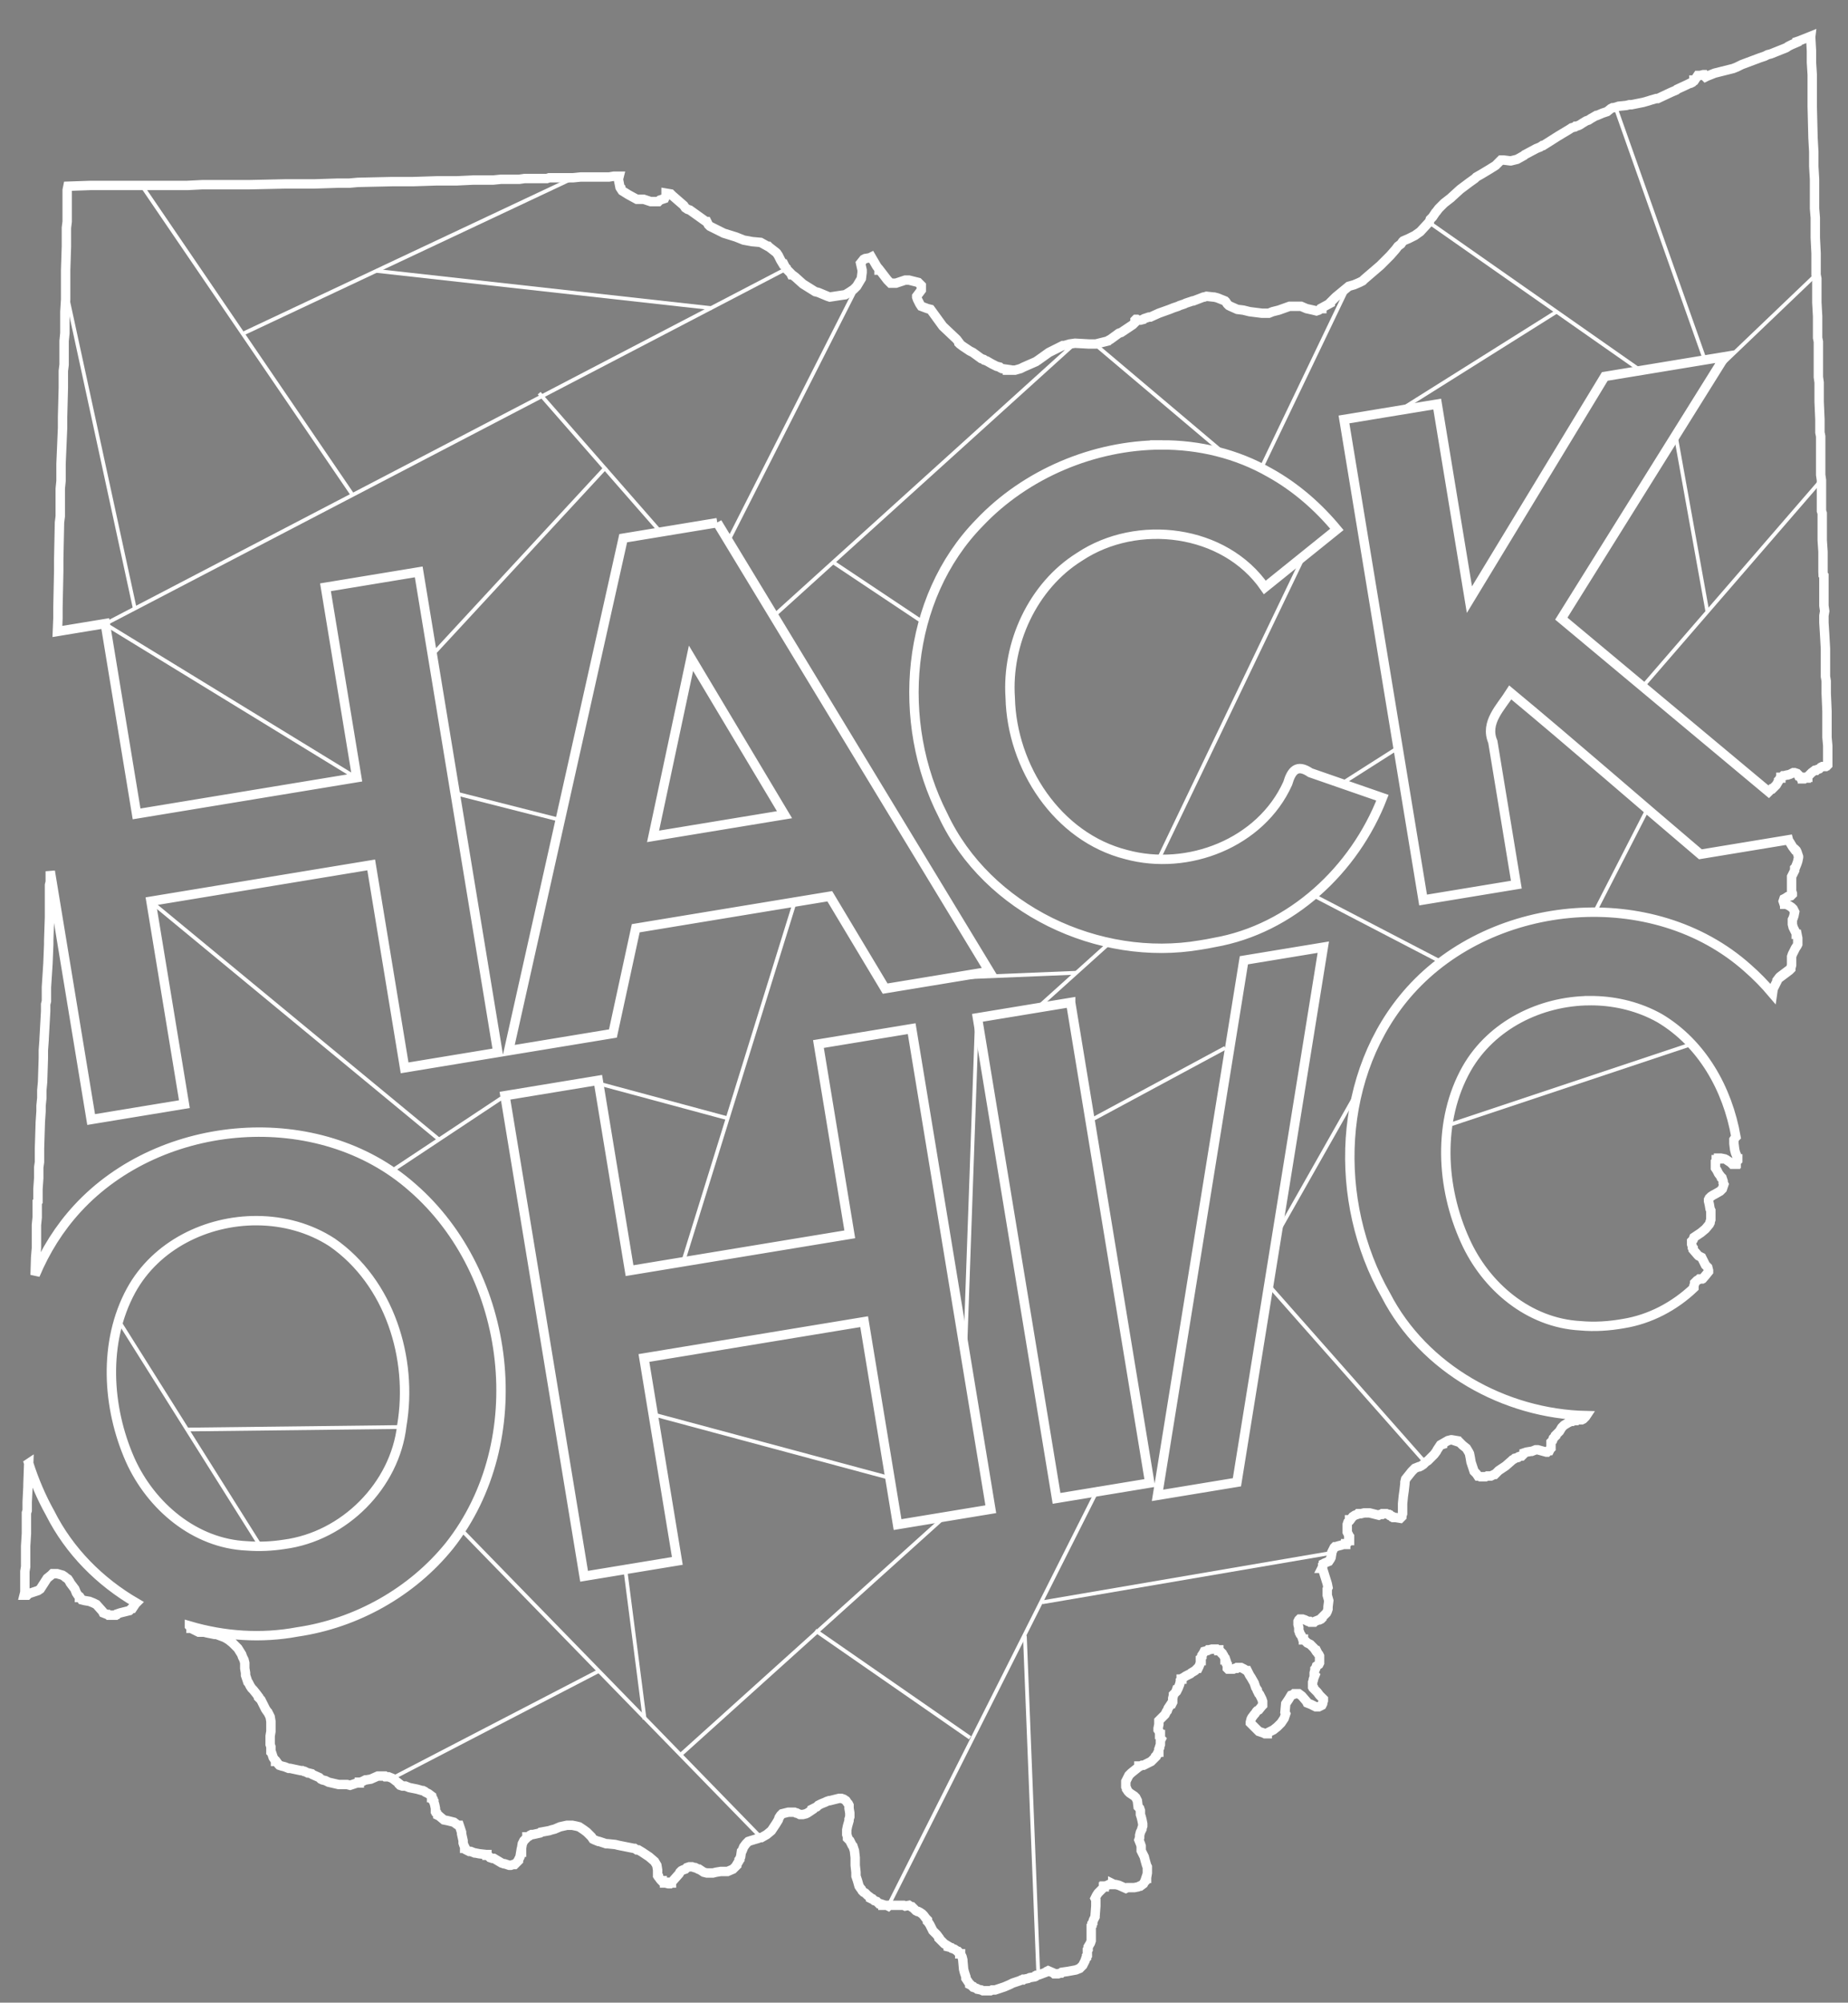 <?xml version="1.0" encoding="UTF-8" standalone="no"?>
<!-- Created with Inkscape (http://www.inkscape.org/) -->

<svg
   xmlns:dc="http://purl.org/dc/elements/1.1/"
   xmlns:cc="http://creativecommons.org/ns#"
   xmlns:rdf="http://www.w3.org/1999/02/22-rdf-syntax-ns#"
   xmlns:svg="http://www.w3.org/2000/svg"
   xmlns="http://www.w3.org/2000/svg"
   xmlns:sodipodi="http://sodipodi.sourceforge.net/DTD/sodipodi-0.dtd"
   xmlns:inkscape="http://www.inkscape.org/namespaces/inkscape"
   id="svg2"
   version="1.1"
   inkscape:version="0.92.2 5c3e80d, 2017-08-06"
   xml:space="preserve"
   width="983.729"
   height="1065.381"
   viewBox="0 0 983.729 1065.381"
   sodipodi:docname="hack2019white.svg"
   inkscape:export-filename="/Users/srutichigurupati/Desktop/hack2019v2.png"
   inkscape:export-xdpi="464.54001"
   inkscape:export-ydpi="464.54001"><rect x="0" y="0" width="983.729" height="1065.381" fill="#808080" stroke="none"/><defs
     id="defs6"><clipPath
       clipPathUnits="userSpaceOnUse"
       id="clipPath28"><path
         d="m 0,1000 1000,0 L 1000,0 0,0 0,1000 Z"
         id="path30"
         inkscape:connector-curvature="0" /></clipPath></defs><sodipodi:namedview
     pagecolor="#ffffff"
     bordercolor="#666666"
     borderopacity="1"
     objecttolerance="10"
     gridtolerance="10"
     guidetolerance="10"
     inkscape:pageopacity="0"
     inkscape:pageshadow="2"
     inkscape:window-width="1440"
     inkscape:window-height="856"
     id="namedview4"
     showgrid="false"
     fit-margin-top="0"
     fit-margin-left="0"
     fit-margin-right="0"
     fit-margin-bottom="0"
     inkscape:zoom="0.5"
     inkscape:cx="548.32933"
     inkscape:cy="454.16293"
     inkscape:window-x="0"
     inkscape:window-y="1"
     inkscape:window-maximized="0"
     inkscape:current-layer="g10" /><g
     id="g10"
     inkscape:groupmode="layer"
     inkscape:label="OhioLogo"
     transform="matrix(1.25,0,0,-1.25,-133.136,1157.691)"><g
       id="g12"
       transform="matrix(0.976,0,0,0.976,118.379,293.396)"
       style="stroke:#ffffff;stroke-opacity:1;fill:#000000"><path
         style="fill:#000000;fill-opacity:0;fill-rule:nonzero;stroke:#ffffff;stroke-width:5;stroke-miterlimit:4;stroke-dasharray:none;stroke-opacity:1"
         d="m -220.506,261.609 -6.135,2.455 -1.227,0.41 v 0.408 l -2.865,1.227 -1.635,0.818 -1.229,0.818 -6.137,2.457 -2.045,0.818 -1.637,0.408 -1.637,0.818 -2.453,0.818 -9.818,3.684 -2.453,1.227 -2.047,0.818 -1.637,0.41 -8.182,2.047 -4.09,1.637 -0.818,0.408 -0.41,-0.408 -0.408,-0.818 h -0.408 l -1.637,0.408 h -0.818 -0.408 l -1.637,2.455 h -0.408 v 0.408 l -0.818,0.82 -0.818,0.408 h -0.41 l -0.818,0.41 -0.818,0.408 -5.316,2.455 -0.41,0.41 -2.863,1.227 -6.955,3.273 h -0.41 -0.408 l -2.861,0.818 -1.23,0.408 -2.863,0.818 -6.135,1.229 h -1.229 l -1.635,0.41 -4.092,0.408 -1.227,0.408 -1.637,0.41 h -0.41 l -0.816,0.41 -2.047,1.637 -2.453,0.818 -2.865,1.227 h -0.408 l -2.861,1.637 -1.23,0.818 -1.227,0.41 -2.043,1.229 -1.23,0.818 -0.816,0.408 -1.227,0.41 h -0.41 l -0.41,0.408 -1.635,0.41 -1.229,0.818 -6.135,3.682 -4.5,2.865 -3.273,2.045 h -0.408 l -1.229,0.818 -2.045,0.818 -6.135,3.273 -0.41,0.408 -3.682,2.049 -3.273,0.816 h -0.408 l -3.271,-0.408 h -1.637 l -0.41,0.408 -0.408,0.41 -0.408,0.41 -1.637,1.635 -3.275,2.047 -4.09,2.455 -2.863,1.639 -0.816,0.816 -2.863,2.047 -4.912,3.682 -4.498,4.092 -0.41,0.41 -3.682,2.863 -1.637,1.637 -1.227,1.229 -1.227,1.637 -0.41,0.41 -1.635,2.455 -0.41,0.408 -0.818,0.818 -0.41,1.227 -4.906,5.32 -2.863,2.047 -1.637,0.816 -1.637,0.818 -2.865,1.229 -0.408,0.41 -0.818,1.227 -1.637,1.229 -1.227,1.637 -2.863,3.273 -0.818,0.818 -2.045,2.045 -2.455,2.457 -2.863,2.455 -5.727,4.91 -0.818,0.818 -0.818,0.408 -0.818,0.41 -2.863,1.227 -2.863,0.818 -6.955,5.73 -2.047,2.045 -0.816,0.818 v 0.41 l -4.5,2.453 v 0.41 h -0.41 l -1.227,0.818 -1.229,0.41 -1.637,-0.41 -3.68,-0.818 -2.863,-1.229 h -2.865 -2.453 -0.816 l -5.73,2.047 -3.271,0.818 -2.045,0.82 h -2.863 -0.818 l -6.545,-0.82 -3.273,-0.818 -3.271,-0.408 -3.684,-1.639 -0.816,-0.408 -0.82,-0.818 -0.816,-1.227 -0.41,-0.41 -4.09,-1.637 -1.637,-0.408 h -0.41 l -3.682,-0.41 -1.227,0.41 h -0.406 l -5.32,2.045 h -0.41 l -3.682,1.229 -0.818,0.408 -1.227,0.408 -1.227,0.41 -0.818,0.408 -2.453,0.818 -2.047,0.82 -5.727,2.047 -4.5,2.045 h -0.818 l -2.455,0.818 -0.408,0.408 -1.637,0.41 h -0.818 -0.816 l -0.41,-0.41 h -0.41 l -0.41,0.41 v 1.227 l -0.406,0.41 -0.41,0.408 -0.41,0.408 -1.225,0.818 -4.91,3.275 -1.229,0.408 -4.498,3.273 -0.818,0.41 -0.408,0.408 -3.275,0.818 -3.273,0.818 h -1.635 -0.41 -1.635 l -7.363,-0.408 -2.863,0.408 -2.863,0.818 h -0.82 l -5.725,2.865 -1.639,0.818 -5.729,4.092 -1.227,0.818 -6.543,2.865 -1.637,0.818 -2.865,0.818 h -4.09 v -0.41 l -2.863,-0.408 -0.818,-0.41 -0.408,-0.408 -1.637,-0.408 -2.455,-1.229 -2.863,-1.637 -1.227,-0.41 -0.41,-0.408 -1.227,-0.41 -4.5,-3.273 -1.637,-0.818 -3.682,-2.455 -1.637,-1.229 -0.408,-0.408 v -0.41 l -1.227,-1.637 -7.363,-6.957 -6.545,-9 -1.639,-0.41 -3.271,-1.229 -0.82,-1.227 -1.225,-2.455 -0.41,-1.227 v -0.41 l 2.455,-3.273 v -2.455 l -1.637,-1.637 -4.91,-1.227 h -0.816 -1.229 l -4.908,1.635 h -2.863 l -1.637,-1.635 -4.09,-5.32 h -0.41 v -0.41 l -1.227,-1.637 -2.863,-4.91 -0.818,0.41 -2.455,0.408 -0.816,0.41 -1.637,2.047 0.818,3.682 v 1.227 l -0.41,3.275 -2.453,4.09 -1.229,1.229 -0.408,0.408 -2.457,1.637 -2.045,1.229 -2.863,0.41 -5.316,0.818 -1.229,-0.41 -4.91,-2.047 -1.635,-0.408 -6.545,-4.092 -4.092,-3.684 -1.635,-1.227 h -0.41 l -0.408,-0.818 -2.455,-2.455 v -0.41 l -0.408,-0.408 -0.818,-1.637 h -0.41 l -1.227,-2.047 -0.818,-1.637 -0.408,-0.818 -0.818,-1.229 -0.41,-0.408 -3.682,-2.865 -0.408,-0.408 h -0.41 l -3.682,-2.047 -4.5,-0.408 -4.5,-0.82 -4.092,-1.637 -6.545,-2.045 -7.363,-3.682 -0.408,-0.41 -0.41,-0.408 -0.816,-1.639 h -0.41 l -8.59,-6.137 -1.227,-0.408 -1.229,-0.82 -0.818,-1.227 -6.137,-5.32 -0.816,-0.818 -2.455,-0.408 v 1.227 l -0.818,1.637 -2.455,0.818 -0.818,0.818 h -2.455 -1.637 l -3.68,-1.227 h -3.682 l -4.502,-2.455 -3.271,-2.047 -0.818,-1.227 v -0.41 l -0.408,-0.41 -0.818,-4.09 0.408,-1.637 h -2.453 -0.41 l -2.453,0.41 h -0.41 -0.408 -1.637 -0.818 -1.227 -0.41 -0.816 -3.684 -1.635 -0.41 -3.682 l -4.09,0.408 h -4.092 -2.045 -2.455 -1.227 -0.818 -2.047 l -1.227,0.408 h -1.227 -0.818 -1.229 -0.818 -3.682 -4.09 l -2.863,0.41 h -2.455 -0.818 -1.635 -0.41 -4.498 l -4.092,0.408 h -4.092 -6.545 l -8.592,0.41 h -1.637 -4.908 -4.09 l -12.682,0.408 h -8.59 -2.455 l -18.408,0.41 -4.5,0.408 h -0.818 -5.318 l -12.682,0.408 h -2.045 -2.045 -2.045 -9.41 l -18.818,0.41 h -7.771 -0.818 -8.182 -4.092 -4.09 l -8.182,0.408 h -3.682 -9.41 -20.861 -4.5 -4.09 -8.184 -0.818 l -11.863,0.41 -0.408,2.045 v 4.094 6.139 6.137 0.408 l -0.41,3.275 v 0.818 1.227 7.775 l -0.408,12.686 v 3.273 4.91 3.682 3.684 l -0.41,6.547 v 6.139 2.455 2.863 l -0.408,4.092 v 0.818 11.869 l -0.408,3.273 v 4.908 4.094 l -0.41,15.549 v 5.729 l -0.818,19.232 v 3.273 0.408 2.457 0.818 2.045 l -0.408,4.092 v 2.865 2.455 7.365 2.045 l -0.41,3.273 -0.408,19.643 V 546 l -0.408,19.232 v 5.729 l -0.299,7.193 c 8.489,-1.399 16.979,-2.797 25.469,-4.195 5.558,33.736 11.116,67.473 16.674,101.209 39.061,-6.435 78.123,-12.869 117.184,-19.305 -5.558,-33.736 -11.116,-67.475 -16.674,-101.211 16.538,-2.725 33.077,-5.449 49.615,-8.174 14.035,85.186 28.069,170.373 42.104,255.559 -16.538,2.725 -33.077,5.449 -49.615,8.174 -5.926,-35.97 -11.853,-71.94 -17.779,-107.91 -39.061,6.435 -78.121,12.871 -117.182,19.307 5.926,35.97 11.851,71.94 17.777,107.91 -16.538,2.725 -33.077,5.449 -49.615,8.174 l -0.209,-1.271 -0.209,-1.271 c -7.111,-43.159 -14.222,-86.318 -21.332,-129.477 v 5.645 l -0.408,1.637 v 0.41 2.045 1.637 4.502 8.592 l -0.41,12.277 v 2.047 l -0.408,10.229 -0.818,12.686 v 3.684 0.408 2.045 0.41 0.818 l -0.408,1.637 v 0.41 3.273 l -0.818,14.73 v 0.41 l -0.41,5.729 v 4.092 l -0.408,12.686 -0.41,4.5 v 4.094 l -0.408,4.09 v 2.865 l -0.41,6.139 v 0.408 l -0.408,13.094 v 1.639 1.635 4.092 l -0.41,2.865 v 0.41 5.318 l -0.408,5.729 v 0.41 0.408 2.047 2.453 1.229 l -0.41,0.41 v 0.408 0.82 2.863 0.818 3.273 l -0.408,4.092 v 0.41 11.865 l -0.41,4.912 -0.283,9.359 c 5.374,-12.849 12.831,-24.833 22.473,-35.316 44.553,-48.43 128.353,-55.345 178.225,-11.291 53.122,46.101 63.798,134.803 19.811,190.512 -19.971,24.746 -49.597,41.332 -81.021,45.91 -19.044,3.562 -38.826,2.237 -57.385,-3.242 v 0.072 l 0.408,0.408 0.408,0.412 v 0.406 h 0.41 l 0.408,0.41 0.818,0.41 2.455,1.227 h 1.227 1.226 0.41 l 1.637,0.41 4.092,0.816 h 1.635 l 0.41,0.412 3.272,1.226 2.045,1.229 2.047,1.635 1.635,1.639 1.228,1.225 2.045,3.275 0.408,1.228 0.818,1.635 0.41,1.639 v 0.408 1.229 0.41 0.406 0.41 l 0.408,2.457 v 0.406 0.82 l 0.41,1.227 0.408,1.228 0.408,1.228 0.41,0.408 0.408,0.818 0.41,0.818 0.818,1.228 0.816,0.818 1.637,2.045 1.226,1.637 v 0.408 l 0.41,0.41 0.818,0.82 1.226,2.453 1.227,2.455 0.82,1.228 0.408,0.408 1.227,2.455 0.41,2.457 v 1.226 1.637 0.41 0.408 0.408 1.228 l -0.41,2.455 v 0.41 0.817 1.228 0.818 1.228 l 0.41,1.227 v 1.637 0.408 0.82 l 0.408,0.41 0.818,2.453 0.818,1.227 0.41,0.412 v 0.408 h 0.408 l 1.227,1.637 0.41,0.408 1.227,0.41 1.637,0.41 2.045,0.816 h 0.818 l 5.729,1.227 h 0.818 l 0.818,0.41 h 0.408 l 1.637,0.82 h 0.408 l 1.637,0.408 0.408,0.41 3.682,1.637 0.818,0.818 0.818,0.408 1.637,0.408 1.637,0.82 5.316,1.227 h 1.637 2.455 0.408 l 1.637,0.408 1.227,-0.408 2.455,-0.818 h 1.227 v -0.408 h 0.41 l 1.227,-0.41 1.637,-0.818 h 0.408 l 2.455,-0.408 3.682,-1.637 h 2.455 1.229 l 0.408,0.408 h 1.637 l 2.045,0.818 3.682,2.863 v 0.41 l 0.408,0.408 1.229,0.41 h 0.818 0.408 0.41 l 2.045,0.818 4.09,0.818 2.865,0.818 h 0.408 l 0.818,0.41 0.408,0.408 1.637,0.818 1.637,1.229 v 0.408 0.41 h 0.408 l 0.41,0.818 v 0.816 l 0.408,0.41 v 0.408 l 0.408,1.229 0.41,2.047 v 0.816 0.41 0.41 l 0.408,0.41 v 0.408 l 0.41,0.408 0.408,0.41 v 0.408 l 0.818,0.41 2.455,2.047 2.045,0.408 1.637,0.408 1.635,0.41 1.637,1.228 0.818,0.41 h 0.408 l 0.41,1.225 0.818,2.457 v 0.818 l 0.818,3.682 v 1.226 l 0.41,1.229 0.408,0.818 v 0.818 h 0.408 l 0.41,0.82 0.818,0.408 0.818,0.408 h 0.818 l 2.045,0.818 h 0.408 l 2.047,0.41 3.682,0.408 h 0.408 v 0.41 h 0.408 l 0.41,0.41 0.818,0.816 1.229,0.41 h 0.408 0.41 l 4.09,2.453 1.227,0.412 h 0.41 l 2.453,0.818 h 0.818 l 1.227,-0.41 h 0.818 l 0.41,-0.408 0.818,-0.818 0.818,-0.818 v -0.408 l 0.816,-1.641 0.41,-2.453 h 0.408 v -2.047 l 0.41,-2.455 0.408,-0.816 0.41,-0.82 1.635,-1.637 v -0.41 h 0.41 l 0.818,-0.408 0.408,-0.41 0.818,-0.408 h 0.408 0.41 l 3.682,-0.818 0.408,-0.408 4.5,-0.818 1.229,-0.41 1.637,-0.408 2.863,-1.227 3.682,-0.818 h 2.863 l 2.047,0.408 1.635,0.41 2.455,1.635 1.637,1.228 2.453,2.453 0.818,1.23 0.818,0.406 2.047,0.82 h 0.408 l 2.455,0.816 1.227,0.41 h 0.818 l 4.09,0.41 1.637,0.408 6.135,1.228 2.047,0.408 h 0.408 l 1.229,0.82 h 0.408 0.41 l 2.045,1.227 3.682,2.453 2.863,2.457 1.229,2.047 0.408,2.455 v 1.635 1.23 l 0.408,0.408 v 0.408 l 1.229,1.637 0.408,0.41 h 0.41 v 0.408 l 0.408,0.41 h 0.41 0.408 v 0.408 h 0.41 l 1.635,0.41 h 0.818 l 0.41,-0.41 h 0.408 v -0.408 l 0.818,-0.818 3.271,-3.684 0.41,-0.818 0.818,-0.818 0.818,-0.408 1.227,-0.41 0.818,-0.818 1.229,-0.41 h 1.635 l 1.229,0.41 h 0.408 l 0.818,0.408 0.818,0.41 h 0.408 l 2.455,1.637 1.637,0.408 h 0.408 0.408 0.41 1.227 0.41 0.408 l 1.637,-0.408 2.455,-0.408 h 1.635 1.637 0.408 l 2.863,-1.228 1.229,-1.228 0.818,-0.816 v -0.41 l 1.227,-2.045 v -0.408 l 0.41,-0.41 v -0.41 l 0.408,-0.82 0.41,-2.863 0.408,-0.408 0.818,-2.047 1.229,-1.637 1.227,-1.227 1.227,-0.41 4.092,-1.227 0.818,-0.41 h 0.816 l 2.863,-1.637 2.457,-2.045 2.453,-3.686 1.229,-2.043 0.408,-1.228 0.818,-1.228 0.408,-0.408 0.41,-0.41 1.637,-0.408 1.635,-0.408 h 0.41 0.408 2.045 0.41 l 0.818,0.408 h 0.408 l 1.637,0.818 h 0.408 0.41 0.818 l 1.635,-0.41 0.818,-0.408 1.229,-0.818 1.227,-0.82 v -0.406 l 2.453,-1.227 0.41,-0.412 0.408,-0.408 0.818,-0.41 0.818,-0.406 2.047,-0.822 0.816,-0.408 1.229,-0.41 h 0.41 l 4.908,-1.227 h 0.408 0.818 l 1.227,0.41 1.229,0.816 0.818,1.23 0.408,0.41 0.408,0.816 v 1.227 0.41 l 0.41,2.455 v 0.408 1.639 l -0.41,1.227 v 0.818 l -0.816,2.865 -0.41,2.045 v 2.455 l 0.41,1.227 v 0.82 l 1.227,1.227 1.229,2.455 0.408,0.41 0.818,2.455 0.41,3.682 v 0.41 0.82 2.863 l 0.408,3.682 v 0.818 0.408 0.82 l 0.818,2.455 0.818,2.863 0.818,1.226 0.408,0.412 0.41,0.816 0.408,0.41 0.41,0.408 0.816,0.412 1.229,1.227 1.635,1.226 v 0.41 l 0.818,0.408 h 0.41 l 0.818,0.818 1.227,0.408 1.227,1.228 h 0.818 l 1.229,0.408 v 0.41 h 0.408 1.637 l 0.818,0.408 0.408,-0.408 h 3.271 2.865 1.227 0.408 l 0.818,0.408 2.045,-0.408 1.229,0.82 h 0.41 l 0.818,0.816 0.816,0.817 0.41,0.412 0.818,0.408 h 0.408 l 0.816,0.41 1.229,0.816 0.818,0.82 1.227,1.637 0.41,0.408 0.408,0.41 v 0.408 0.408 l 0.412,0.41 0.816,1.228 1.227,2.453 0.408,0.82 2.047,2.045 1.227,1.637 v 0.41 l 0.82,0.818 0.408,0.408 0.818,0.82 0.406,0.406 0.41,0.41 2.047,1.23 v 0.406 l 1.637,0.41 0.406,0.41 1.23,0.406 1.227,0.82 0.408,0.41 h 0.41 l 0.408,0.408 0.408,0.408 v 0.41 h 0.41 v 0.408 l 0.408,0.41 0.41,0.818 0.408,1.637 v 0.408 l 0.41,4.502 0.408,1.637 0.818,2.455 v 0.408 0.41 l 0.818,1.228 0.818,1.227 0.408,0.41 v 0.41 l 0.818,0.408 0.818,0.818 h 0.41 l 0.408,0.41 1.227,0.408 0.41,0.41 2.045,0.408 0.818,0.408 h 1.637 2.453 l 0.818,-0.408 h 0.818 0.818 l 4.908,-1.637 2.863,-1.226 1.637,-0.82 3.682,-1.227 0.818,-0.41 h 0.41 0.41 l 0.408,-0.406 h 0.406 l 2.049,-0.412 0.814,-0.41 2.457,-0.408 0.41,-0.41 h 0.406 l 0.41,-0.406 h 0.41 l 1.227,-0.412 3.273,-1.227 0.408,-0.408 0.818,-0.41 2.863,1.228 0.41,0.408 h 0.408 1.637 l 1.227,-0.408 h 0.41 l 0.408,-0.41 2.863,-0.408 4.5,-0.818 2.045,-0.818 1.637,-1.637 1.227,-2.457 0.41,-1.227 0.408,-0.408 v -0.82 l 0.41,-0.408 v -0.41 -0.408 -1.637 -0.408 l 0.408,-0.412 v -1.227 l 1.227,-2.047 0.41,-1.227 v -0.408 -0.41 -2.047 -3.68 -0.82 -0.408 l 0.408,-0.41 v -0.818 l 0.41,-0.41 v -0.408 l 0.408,-1.227 0.82,-1.637 v -0.41 l 0.406,-5.32 v -0.408 -2.865 l -0.406,-0.816 0.406,-0.818 0.41,-0.818 0.818,-1.227 0.408,-0.412 2.455,-2.455 v -0.408 h 0.41 v -0.41 h 0.408 l 1.229,-0.408 0.818,-0.41 h 2.045 v -0.408 l 0.82,0.408 h 0.816 l 1.635,0.41 3.682,1.635 0.818,-0.408 h 2.863 0.41 0.41 l 2.045,-0.408 0.818,-0.41 h 0.408 l 1.637,-1.227 0.408,-0.818 0.41,-0.41 v -0.408 l 0.408,-1.228 h 0.408 v -0.408 l 0.41,-2.457 v -2.045 -0.818 -0.41 l -0.41,-0.816 -0.816,-2.863 -0.41,-1.641 -1.637,-3.272 v -1.637 -0.41 -0.408 l -0.408,-1.228 -0.818,-2.047 0.41,-1.226 v -0.818 -0.41 l 0.408,-1.635 0.408,-0.818 0.41,-0.818 v -0.41 l 0.41,-1.227 v -0.408 -0.41 -0.412 l -0.41,-2.043 -0.41,-1.637 -0.408,-1.228 v -2.047 l -0.408,-1.227 -0.818,-0.816 -0.408,-3.277 -0.82,-1.635 -0.816,-0.818 -1.229,-0.818 -1.229,-0.82 -0.818,-0.816 -0.816,-1.228 v -0.408 l -0.41,-0.82 v -0.408 -0.41 -0.818 -1.226 l 1.227,-2.455 0.41,-0.818 0.408,-0.408 0.412,-0.41 0.408,-0.408 2.043,-1.637 2.047,-1.637 v -0.41 h 0.818 l 0.818,-0.41 h 0.818 l 3.271,-1.637 0.818,-0.408 0.41,-0.408 2.045,-2.049 v -0.406 l 0.408,-0.41 0.41,-0.41 v -0.41 l 0.408,-0.816 h 0.41 v -0.82 -0.408 -0.41 l 0.408,-0.818 v -0.408 l 0.41,-1.227 v -0.41 -0.818 -0.41 -0.408 l 0.408,-0.816 -0.408,-0.412 v -0.408 -0.818 -0.818 h -0.41 v -1.228 l -0.818,-1.226 v -0.41 -0.408 l 0.41,-2.047 v -1.635 -0.412 l 2.045,-2.045 1.227,-1.228 0.818,-1.635 0.408,-0.41 0.41,-1.227 0.818,-1.226 0.818,-1.23 h 0.408 l 0.408,-0.816 v -0.41 -0.41 -1.227 l 0.412,-1.637 v -0.41 l 1.225,-1.226 0.41,-1.227 h 0.408 l 0.41,-0.818 0.818,-2.047 0.408,-1.639 v -0.406 l 0.41,-0.41 v -0.41 h 0.408 v -0.408 l 0.818,-0.41 1.227,-0.818 2.455,-1.228 0.41,-0.406 2.043,-1.229 0.41,-0.41 0.41,-0.408 0.408,-0.41 h 0.412 l 0.406,-0.816 0.82,-2.047 v -1.226 h 0.406 v -1.639 l 0.41,-0.408 v -0.41 -0.408 l 0.82,-1.226 0.406,-0.82 1.637,-0.408 0.408,-0.41 h 0.41 l 1.635,-0.408 h 2.457 l 0.408,0.408 h 0.41 0.406 v 0.41 h 0.41 l 0.41,0.408 0.816,0.82 v 0.406 l 0.82,0.82 0.816,1.637 v 0.408 0.408 h 0.41 l 0.41,1.228 v 0.818 l 0.406,0.408 v 0.41 1.227 0.41 l 0.41,0.41 h 0.41 0.816 1.637 l 0.818,-0.41 h 0.818 l 0.41,-0.41 h 1.635 0.41 l 1.637,0.82 1.227,0.818 h 0.408 l 0.41,0.818 0.818,1.637 0.816,1.227 1.639,2.865 0.816,2.455 0.818,1.228 v 0.408 l 0.41,0.818 0.408,0.818 0.41,0.408 1.227,2.455 0.408,1.228 v 0.818 1.228 l -0.408,0.41 -1.637,2.045 -0.818,0.408 -0.41,0.41 -0.816,1.229 -0.408,0.406 -1.229,1.641 -0.41,0.816 -0.408,1.637 v 0.41 l 0.408,0.408 2.455,2.455 1.229,1.227 0.408,0.41 2.455,0.818 0.816,0.41 h 0.41 0.408 0.41 v -0.41 l 3.271,-1.637 2.047,-1.637 1.227,-1.228 0.818,-0.816 1.639,-2.457 0.816,-2.453 -0.41,-0.82 0.41,-4.502 1.635,-2.455 1.229,-2.045 1.227,-0.41 0.408,-0.408 h 0.818 0.41 1.227 l 1.639,1.228 2.453,2.863 0.41,0.818 2.043,0.818 0.82,0.41 0.818,0.41 0.818,0.406 h 1.227 0.408 l 0.818,-0.406 0.818,-0.41 0.408,-0.82 v -0.408 l 0.41,-1.228 v -0.818 l -1.229,-1.227 -0.816,-0.818 -1.229,-1.637 -0.816,-0.818 -1.23,-1.227 v -0.41 l -0.406,-0.408 v -0.82 -0.408 -0.408 -0.818 l 0.406,-1.228 v -0.41 l 0.82,-2.045 -0.408,-0.408 v -0.818 l 0.408,-1.639 v -0.408 l 0.41,-0.41 0.406,-1.226 1.229,-0.82 0.41,-0.817 v -1.226 -0.412 -1.635 -0.41 l -0.41,-0.818 -0.408,-0.41 -0.82,-1.635 h -0.406 l -0.818,-1.23 -0.412,-0.408 -1.633,-1.637 -1.637,-0.818 -0.82,-0.818 -0.816,-0.816 h -0.41 v -0.41 h -0.408 l -0.408,-1.227 -0.41,-0.818 -0.41,-0.412 -0.41,-0.816 v -0.41 l -0.408,-0.818 v -0.818 -0.816 l -0.408,-1.637 v -1.639 l 0.408,-0.816 0.408,-0.41 h 0.82 0.818 l 1.225,0.41 1.637,0.816 h 0.82 l 0.41,0.41 h 0.816 1.229 l 0.408,-0.41 2.045,-0.816 h 0.41 l 0.816,-0.41 0.41,-0.41 v -0.408 l 1.227,-1.229 1.227,-1.228 0.41,-0.818 0.41,-1.227 v -1.227 l 0.408,-3.273 -0.818,-2.867 v -1.226 -2.045 l 0.41,-0.82 -0.41,-2.043 -2.045,-6.549 -0.41,-1.226 v -0.41 h -0.408 l 0.408,-0.816 v -0.412 -0.408 l 0.41,-0.41 v -0.406 l 0.818,-0.41 2.045,-0.82 0.818,-1.226 0.41,-0.818 0.406,-2.455 v -0.408 l 0.82,-1.639 0.408,-0.816 0.41,-0.41 h 0.408 l 1.227,-0.408 1.639,-0.41 1.225,-0.41 h 0.818 0.41 v -0.408 h 0.41 l 0.816,-0.818 0.41,-0.408 v -0.41 h 0.408 v -0.818 -0.818 -0.41 l -0.408,-0.408 v -0.41 l -0.41,-0.816 -0.408,-0.82 v -0.816 -0.41 -0.41 -1.228 -1.225 l 0.408,-1.23 0.41,-0.408 0.408,-0.408 v -0.41 h 0.408 l 1.229,-1.637 1.227,-0.818 1.229,-0.408 0.408,-0.41 h 1.637 l 1.637,-0.408 h 2.453 0.41 l 4.908,1.226 0.818,-0.408 h 0.818 l 0.408,-0.41 h 0.41 0.41 0.408 0.41 0.406 l 0.82,0.41 h 0.408 l 0.41,0.408 h 0.408 l 0.816,0.818 h 0.41 l 0.41,0.408 h 0.406 0.82 l 2.455,0.41 0.818,-0.818 v -0.408 l 0.408,-1.228 v -2.047 -1.635 -0.41 -1.228 l 0.408,-4.092 0.41,-2.863 0.408,-3.684 v -0.818 l 0.41,-1.637 3.273,-4.092 0.818,-0.818 0.818,-0.818 2.045,-0.818 h 0.408 l 0.818,-0.408 1.227,-0.818 0.408,-0.41 0.82,-0.818 1.227,-0.818 0.41,-0.408 2.863,-2.865 1.227,-1.637 0.408,-0.818 1.637,-2.457 1.227,-0.406 v -0.41 l 2.863,-1.637 1.637,-0.41 h 0.41 l 2.455,0.41 v 0.406 l 1.227,0.412 h 0.41 l 0.406,0.408 1.23,1.227 2.043,1.637 1.229,2.049 0.41,0.816 0.408,2.047 0.408,2.455 1.229,3.682 0.408,1.228 0.82,0.818 0.406,0.41 0.816,1.227 h 0.412 l 0.816,0.408 h 0.818 1.227 0.818 l 0.818,-0.408 h 0.41 1.227 0.408 l 0.82,-0.41 0.816,-0.406 h 0.41 l 0.41,-0.41 0.406,-0.41 1.23,-1.228 2.453,-1.637 1.227,-0.816 3.273,-2.865 0.41,-0.408 0.816,-0.412 0.41,-0.406 1.637,-0.41 0.408,-0.41 1.227,-0.408 h 0.41 l 1.227,-1.228 v -0.408 l 1.227,-0.408 2.455,-0.41 h 0.408 l 2.047,-0.818 h 1.227 l 4.5,1.228 h 0.408 l 0.82,-0.82 h 0.408 l 0.408,-0.818 0.408,-0.41 v -1.227 -1.637 -0.408 l 0.82,-0.818 0.408,-1.226 1.229,-1.23 v -0.408 l 0.816,-0.818 1.23,-1.226 1.227,-2.047 0.816,-0.818 0.408,-0.41 2.045,-1.227 0.818,-0.41 0.818,-0.408 h 0.82 l 0.816,-0.408 h 0.818 0.41 l 0.408,-0.412 h 0.41 2.045 l 0.816,-0.408 0.41,-0.408 0.816,-0.818 0.383,-0.574 c -43.416,-0.916 -86.44,-24.883 -106.611,-63.977 -28.473,-49.867 -26.276,-118.492 12.943,-162.152 44.44,-49.394 129.34,-56.62 179.484,-11.91 4.776,4.175 9.199,8.702 13.273,13.516 l 0.346,-2.416 0.408,-0.818 1.637,-3.273 v -0.41 l 1.229,-1.637 0.408,-0.408 1.637,-1.229 v 0.41 l 3.271,-2.457 0.816,-0.818 v -0.408 l 0.41,-1.637 v -2.045 -1.637 -0.818 l 0.41,-1.229 0.818,-1.637 0.818,-1.637 0.818,-1.229 0.408,-0.816 v -0.41 -1.227 -0.41 -1.229 l -0.408,-2.047 h -0.41 v -0.818 l -0.408,-0.408 -0.41,-0.818 -0.818,-1.637 -0.408,-1.637 v -2.455 l 0.408,-0.818 0.41,-1.229 0.408,-2.045 -0.818,-1.637 -0.818,-0.818 -1.227,-0.818 -1.637,-0.818 h -0.816 v -0.408 h -0.41 l -0.408,-1.229 0.408,-1.229 0.816,-0.408 1.229,-0.818 1.635,-0.41 0.82,-0.818 v -0.408 l -0.41,-1.227 v -3.275 -0.818 -1.229 -0.408 -0.41 -1.635 l 0.41,-0.818 1.227,-2.455 v -0.41 -0.818 l 0.41,-0.41 0.818,-2.045 0.408,-1.229 0.41,-2.045 v -0.408 l -0.41,-1.229 -0.408,-1.229 -0.41,-0.818 -0.408,-0.408 h -0.41 l -1.227,-1.637 -1.227,-2.047 -0.818,-1.227 -0.08,-0.318 c -15.606,2.571 -31.211,5.142 -46.816,7.713 -33.702,-28.548 -67.581,-58.202 -101.172,-86.061 -4.953,7.875 -13.695,15.986 -9.287,26.232 l 12.516,75.965 c -16.538,2.725 -33.077,5.449 -49.615,8.174 l -0.209,-1.271 -0.211,-1.271 c -13.895,-84.338 -27.789,-168.676 -41.684,-253.014 16.538,-2.725 33.075,-5.449 49.613,-8.174 5.711,34.664 11.424,69.328 17.135,103.992 24.014,-39.562 48.029,-79.123 72.043,-118.686 21.284,-3.507 42.567,-7.013 63.852,-10.52 -29,46.434 -57.997,92.87 -86.996,139.305 36.784,30.692 73.567,61.384 110.352,92.076 l 1.15,-1.15 0.41,-0.408 h 0.408 l 0.41,-0.41 1.637,-1.637 1.227,-2.047 v -0.408 l 0.41,-0.41 0.408,-0.816 h 0.408 v -0.41 h 0.41 l 0.818,-0.818 h 0.408 l 1.637,-0.41 h 0.408 l 1.229,-0.408 1.635,-0.818 h 0.818 l 1.229,0.408 0.408,0.41 0.41,0.818 h 0.408 l 0.408,0.408 0.41,0.82 h 0.408 0.41 v 0.408 h 0.408 0.41 l 0.408,-0.408 h 0.818 v -0.41 h 0.41 0.408 v -0.41 l 0.818,-0.818 0.816,-0.818 0.41,-0.408 1.637,-1.227 h 0.818 l 0.408,-0.41 1.227,-0.408 0.41,-0.41 0.408,-0.408 0.818,-0.41 h 0.41 0.816 0.41 l 0.41,-0.408 h 0.408 l 0.408,-0.41 v -1.229 -2.047 -1.227 -4.502 -1.227 l -0.408,-4.5 v -8.186 -2.453 -3.275 l -0.408,-9.412 v -1.227 -2.047 -2.453 -0.818 l -0.41,-2.457 v -3.273 -6.547 -4.092 -0.408 -0.41 l -0.41,-7.365 -0.408,-6.547 v -0.41 -1.637 -1.637 l 0.408,-2.455 -0.408,-2.865 v -3.273 -0.408 -2.045 -0.41 -0.408 -1.229 -2.455 -5.729 l -0.408,-0.41 V 546.41 546 v -6.137 -2.455 -1.637 l -0.41,-6.137 v -2.865 -0.41 -2.455 -0.408 -0.818 -2.047 -2.455 -2.865 l -0.408,-1.227 v -3.273 -2.455 -2.455 -3.684 -4.502 l -0.41,-2.863 v -4.502 -1.637 -2.455 -0.408 -2.045 -2.457 -0.408 -0.41 -2.045 -1.229 -2.863 l -0.408,-2.047 v -4.5 -0.818 -1.639 l -0.41,-9.41 v -2.047 -6.137 -0.41 -0.408 -0.41 -0.41 -0.408 l -0.408,-2.865 v -2.455 -0.408 -3.273 -2.047 -2.047 -8.592 l -0.41,-2.047 v -1.637 -2.045 -1.229 -6.545 l -0.408,-7.367 v -0.408 -2.865 -8.592 -0.818 l -0.408,-2.047 v -3.684 -5.318 -2.457 l -0.41,-8.184 v -10.639 l -0.408,-4.91 v -2.457 -0.408 -9.002 -3.682 l -0.41,-6.957 v -4.092 -1.229 -2.455 l -0.408,-7.363 -0.41,-16.779 v -3.684 -0.408 -0.818 -4.91 -2.455 -4.5 l -0.408,-6.549 v -2.045 -2.047 -2.045 l -0.41,-7.365 z m -345.672,217.334 c 20.103,-0.069 40.099,4.62 57.895,14.836 13.68,7.608 25.653,18.064 35.621,30.092 -12.785,10.286 -25.569,20.577 -38.352,30.867 -21.429,-31 -67.894,-36.697 -98.578,-16.305 -24.862,15.492 -38.877,45.976 -36.898,74.994 0.896,36.865 25.068,74.143 61.75,83.365 32.761,8.935 71.559,-6.09 85.889,-37.814 1.996,-6.811 4.936,-10.564 12.051,-5.713 12.79,4.436 25.578,8.877 38.369,13.311 -14.81,38.184 -48.51,69.83 -89.518,76.969 -2.462,0.518 -4.94,0.964 -7.428,1.344 -53.983,9.248 -113.37,-18.796 -136.889,-69.037 -25.228,-49.263 -20.129,-115.146 19.451,-155.545 24.629,-26 60.801,-41.241 96.637,-41.363 z m -236.184,41.359 c 48.263,79.546 96.526,159.094 144.789,238.641 -18.489,3.046 -36.978,6.093 -55.467,9.139 -9.82,-16.373 -19.642,-32.747 -29.463,-49.119 -34.416,5.67 -68.832,11.342 -103.248,17.012 -4.049,18.658 -8.098,37.315 -12.146,55.973 -18.495,3.047 -36.991,6.093 -55.486,9.141 0.277,-1.242 0.555,-2.483 0.832,-3.725 20.042,-89.604 40.086,-179.209 60.131,-268.812 16.686,-2.749 33.372,-5.499 50.059,-8.248 z m -13.986,72.102 c -6.731,31.572 -13.461,63.143 -20.191,94.715 23.316,-3.841 46.63,-7.682 69.945,-11.523 -16.585,-27.73 -33.169,-55.461 -49.754,-83.191 z m 336.453,153.635 c -15.32,94.851 -30.643,189.701 -45.963,284.553 -14.087,2.321 -28.175,4.642 -42.262,6.963 0.19,-1.178 0.38,-2.357 0.57,-3.535 15.129,-93.673 30.262,-187.345 45.391,-281.018 14.088,-2.321 28.176,-4.642 42.264,-6.963 z m 141.512,28.443 c -25.977,0.23 -51.938,12.937 -65.174,36.025 -15.734,27.766 -13.727,63.278 -0.865,91.562 10.961,24.424 33.815,43.792 61.244,45.285 7.676,0.708 15.418,0.191 22.996,-1.158 14.16,-2.282 27.174,-9.197 37.498,-19.008 v -0.227 -0.818 l 0.408,-1.227 v -0.41 l 0.41,-0.408 0.408,-0.41 0.408,-0.408 0.818,-0.41 0.408,-0.408 h 1.639 l 0.115,-0.059 c 1.091,-1.232 2.147,-2.495 3.156,-3.795 v -0.646 l -0.408,-1.639 -0.41,-0.408 -0.818,-0.818 -2.045,-4.092 -0.818,-0.41 -0.818,-0.41 -0.408,-0.41 -2.455,-2.863 v -0.818 l -0.408,-0.41 v -0.408 l -0.41,-1.227 v -0.41 -0.408 -0.41 -0.408 l 0.818,-0.818 0.41,-1.227 3.682,-2.457 2.453,-2.045 2.045,-2.455 0.41,-0.82 v -0.408 l 0.408,-1.227 v -1.229 -3.684 l -0.408,-0.818 -0.41,-2.453 -0.408,-1.639 v -0.818 l 0.408,-0.816 0.818,-0.82 1.229,-0.816 0.816,-0.41 2.863,-1.637 1.229,-1.229 0.41,-1.227 0.408,-1.227 -0.408,-0.818 v -0.41 -0.41 l -0.41,-1.227 -0.41,-0.41 v -0.41 l -0.408,-0.406 -1.227,-1.639 -0.818,-1.637 -0.818,-1.227 v -0.41 -0.816 -1.23 -0.818 l 0.408,-0.408 v -0.41 -0.41 h 0.41 l 0.408,-0.406 h 0.41 v -0.41 h 1.227 l 2.045,0.41 0.818,0.406 2.455,1.641 0.408,0.406 h 0.408 0.41 0.818 v 0.41 h 0.408 v -0.41 h 0.41 v -0.406 l 0.41,-0.82 0.406,-0.41 v -0.41 -0.406 h -0.406 v -0.41 -0.41 -0.408 l -0.82,-2.045 -0.408,-1.639 -0.408,-3.273 v -0.41 -0.816 -0.818 l 0.816,-1.229 0.277,-0.277 c -4.479,-25.515 -18.035,-49.645 -40.572,-63.078 -10.698,-6.011 -22.795,-9.043 -34.979,-9.314 -0.838,-0.019 -1.676,-0.025 -2.514,-0.018 z m -275.947,0.949 42.104,255.555 c -16.537,2.725 -33.074,5.449 -49.611,8.174 l -0.211,-1.272 -0.209,-1.272 c -13.895,-84.337 -27.789,-168.674 -41.684,-253.012 16.538,-2.725 33.074,-5.449 49.611,-8.174 z m -84.594,13.938 c 14.035,85.185 28.069,170.37 42.104,255.555 -16.538,2.725 -33.077,5.449 -49.615,8.174 -5.926,-35.969 -11.853,-71.937 -17.779,-107.906 -39.062,6.436 -78.124,12.871 -117.186,19.307 5.926,35.969 11.853,71.937 17.779,107.906 -16.537,2.725 -33.076,5.449 -49.613,8.174 l -0.209,-1.272 -0.209,-1.271 c -13.895,-84.337 -27.791,-168.674 -41.686,-253.012 16.538,-2.725 33.076,-5.449 49.613,-8.174 5.558,33.736 11.116,67.471 16.674,101.207 39.062,-6.436 78.124,-12.871 117.186,-19.307 -5.558,-33.736 -11.116,-67.471 -16.674,-101.207 16.538,-2.725 33.077,-5.449 49.615,-8.174 z m -348.344,102.1 c -26.798,-0.155 -53.803,13.016 -67.022,37.131 -14.94,27.382 -12.799,62.215 -0.516,90.033 11.01,24.574 34.385,44.569 62.143,45.779 6.603,0.519 13.264,0.207 19.807,-0.803 32.009,-4.21 59.014,-31.331 62.627,-63.182 6.072,-35.646 -6.554,-76.203 -37.109,-97.406 -11.912,-7.735 -25.893,-11.472 -39.93,-11.553 z m -121.494,129.061 -0.4,11.188 v 1.228 l -0.408,8.184 v 1.637 0.41 0.41 0.408 1.227 0.41 l -0.408,1.228 v 0.408 1.228 0.816 0.41 0.818 4.092 0.408 0.41 0.82 1.226 0.41 l -0.41,6.547 v 10.229 0.82 l -0.408,2.453 v 1.227 3.686 1.227 2.453 2.457 l -0.41,1.635 h 1.637 l 0.408,-0.406 0.41,-0.41 3.68,-1.228 1.228,-0.408 1.227,-0.818 3.682,-5.73 2.047,-1.637 0.818,-0.818 h 0.816 1.637 l 2.863,0.818 1.227,0.82 0.41,0.408 1.227,0.818 0.818,1.228 0.41,0.818 2.453,3.273 0.818,2.045 0.818,1.226 0.818,0.82 v 0.41 h 0.408 l 0.818,1.227 1.637,0.41 2.453,0.408 2.047,0.818 1.637,0.818 3.273,3.682 0.408,0.818 2.047,0.818 h 0.408 l 0.408,0.41 h 0.41 1.637 0.816 0.41 0.408 l 0.41,-0.41 h 0.408 l 0.408,-0.406 1.228,-0.412 4.91,-1.225 0.408,-0.41 0.818,-0.82 h 0.408 l 1.637,-2.453 0.373,-0.373 c -19.352,-11.242 -35.662,-27.546 -45.853,-47.816 -4.669,-8.359 -8.462,-17.24 -11.391,-26.426 z"
         transform="matrix(0.82,0,0,-0.82,958.746,847.045)"
         id="path14"
         inkscape:connector-curvature="0" /></g><path
       style="fill:#000000;stroke:#ffffff;stroke-width:1.6;stroke-linecap:butt;stroke-linejoin:miter;stroke-miterlimit:4;stroke-dasharray:none;stroke-opacity:1"
       d="M 151.279,660.585 441.062,811.602"
       id="path1675"
       inkscape:connector-curvature="0" /><path
       style="fill:#000000;stroke:#ffffff;stroke-width:1.6;stroke-linecap:butt;stroke-linejoin:miter;stroke-miterlimit:4;stroke-dasharray:none;stroke-opacity:1"
       d="m 484.915,115.313 89.399,177.602"
       id="path1677"
       inkscape:connector-curvature="0" /><path
       style="fill:#000000;stroke:#ffffff;stroke-width:1.6;stroke-linecap:butt;stroke-linejoin:miter;stroke-miterlimit:4;stroke-dasharray:none;stroke-opacity:1"
       d="m 646.223,379.806 67.122,-75.934"
       id="path1679"
       inkscape:connector-curvature="0" /><path
       style="fill:#000000;stroke:#ffffff;stroke-width:1.6;stroke-linecap:butt;stroke-linejoin:miter;stroke-miterlimit:4;stroke-dasharray:none;stroke-opacity:1"
       d="m 628.246,480.179 -58.426,-31.46"
       id="path1681"
       inkscape:connector-curvature="0" /><path
       style="fill:#000000;stroke:#ffffff;stroke-width:1.6;stroke-linecap:butt;stroke-linejoin:miter;stroke-miterlimit:4;stroke-dasharray:none;stroke-opacity:1"
       d="m 806.521,634.484 75.365,87.096"
       id="path1683"
       inkscape:connector-curvature="0" /><path
       style="fill:#000000;stroke:#ffffff;stroke-width:1.6;stroke-linecap:butt;stroke-linejoin:miter;stroke-miterlimit:4;stroke-dasharray:none;stroke-opacity:1"
       d="M 301.658,276.436 430.588,144.121"
       id="path1685"
       inkscape:connector-curvature="0" /><path
       style="fill:#000000;stroke:#ffffff;stroke-width:1.6;stroke-linecap:butt;stroke-linejoin:miter;stroke-miterlimit:4;stroke-dasharray:none;stroke-opacity:1"
       d="m 273.502,169.327 88.081,45.687"
       id="path1687"
       inkscape:connector-curvature="0" /><path
       style="fill:#000000;stroke:#ffffff;stroke-width:1.6;stroke-linecap:butt;stroke-linejoin:miter;stroke-miterlimit:4;stroke-dasharray:none;stroke-opacity:1"
       d="m 384.054,324.376 100.373,-26.966"
       id="path1689"
       inkscape:connector-curvature="0" /><path
       style="fill:#000000;stroke:#ffffff;stroke-width:1.6;stroke-linecap:butt;stroke-linejoin:miter;stroke-miterlimit:4;stroke-dasharray:none;stroke-opacity:1"
       d="m 388.549,698.902 -52.434,59.924"
       id="path1691"
       inkscape:connector-curvature="0" /><path
       style="fill:#000000;stroke:#ffffff;stroke-width:1.6;stroke-linecap:butt;stroke-linejoin:miter;stroke-miterlimit:4;stroke-dasharray:none;stroke-opacity:1"
       d="m 517.386,346.847 5.169,146.021"
       id="path1693"
       inkscape:connector-curvature="0" /><path
       style="fill:#000000;stroke:#ffffff;stroke-width:1.6;stroke-linecap:butt;stroke-linejoin:miter;stroke-miterlimit:4;stroke-dasharray:none;stroke-opacity:1"
       d="m 436.488,664.446 127.625,115.403"
       id="path1695"
       inkscape:connector-curvature="0" /><path
       style="fill:#000000;stroke:#ffffff;stroke-width:1.6;stroke-linecap:butt;stroke-linejoin:miter;stroke-miterlimit:4;stroke-dasharray:none;stroke-opacity:1"
       d="M 256.817,715.28 166.931,847.113"
       id="path1697"
       inkscape:connector-curvature="0" /><path
       style="fill:#000000;stroke:#ffffff;stroke-width:1.6;stroke-linecap:butt;stroke-linejoin:miter;stroke-miterlimit:4;stroke-dasharray:none;stroke-opacity:1"
       d="M 542.956,229.995 548.696,85.198"
       id="path1699"
       inkscape:connector-curvature="0" /><path
       style="fill:#000000;stroke:#ffffff;stroke-width:1.6;stroke-linecap:butt;stroke-linejoin:miter;stroke-miterlimit:4;stroke-dasharray:none;stroke-opacity:1"
       d="M 396.039,179.059 509.146,280.93"
       id="path1701"
       inkscape:connector-curvature="0" /><path
       style="fill:#000000;stroke:#ffffff;stroke-width:1.6;stroke-linecap:butt;stroke-linejoin:miter;stroke-miterlimit:4;stroke-dasharray:none;stroke-opacity:1"
       d="M 673.418,265.243 550.344,244.227"
       id="path1703"
       inkscape:connector-curvature="0" /><path
       style="fill:#000000;stroke:#ffffff;stroke-width:1.6;stroke-linecap:butt;stroke-linejoin:miter;stroke-miterlimit:4;stroke-dasharray:none;stroke-opacity:1"
       d="m 273.194,427.745 48.244,31.989"
       id="path1705"
       inkscape:connector-curvature="0" /><path
       style="fill:#000000;stroke:#ffffff;stroke-width:1.6;stroke-linecap:butt;stroke-linejoin:miter;stroke-miterlimit:4;stroke-dasharray:none;stroke-opacity:1"
       d="M 170.74,542.467 293.419,441.228"
       id="path1707"
       inkscape:connector-curvature="0" /><path
       style="fill:#000000;stroke:#ffffff;stroke-width:1.6;stroke-linecap:butt;stroke-linejoin:miter;stroke-miterlimit:4;stroke-dasharray:none;stroke-opacity:1"
       d="m 397.537,389.543 47.939,154.305"
       id="path1709"
       inkscape:connector-curvature="0" /><path
       style="fill:#000000;stroke:#ffffff;stroke-width:1.6;stroke-linecap:butt;stroke-linejoin:miter;stroke-miterlimit:4;stroke-dasharray:none;stroke-opacity:1"
       d="m 290.423,647.218 74.156,80.149"
       id="path1711"
       inkscape:connector-curvature="0" /><path
       style="fill:#000000;stroke:#ffffff;stroke-width:1.6;stroke-linecap:butt;stroke-linejoin:miter;stroke-miterlimit:4;stroke-dasharray:none;stroke-opacity:1"
       d="M 461.207,686.918 499.409,661.45"
       id="path1713"
       inkscape:connector-curvature="0" /><path
       style="fill:#000000;stroke:#ffffff;stroke-width:1.6;stroke-linecap:butt;stroke-linejoin:miter;stroke-miterlimit:4;stroke-dasharray:none;stroke-opacity:1"
       d="m 417.013,696.655 56.121,110.691"
       id="path1715"
       inkscape:connector-curvature="0" /><path
       style="fill:#000000;stroke:#ffffff;stroke-width:1.6;stroke-linecap:butt;stroke-linejoin:miter;stroke-miterlimit:4;stroke-dasharray:none;stroke-opacity:1"
       d="M 662.702,691.412 600.531,561.826"
       id="path1717"
       inkscape:connector-curvature="0" /><path
       style="fill:#000000;stroke:#ffffff;stroke-width:1.6;stroke-linecap:butt;stroke-linejoin:miter;stroke-miterlimit:4;stroke-dasharray:none;stroke-opacity:1"
       d="m 626.748,734.108 -53.8,45.415"
       id="path1719"
       inkscape:connector-curvature="0" /><path
       style="fill:#000000;stroke:#ffffff;stroke-width:1.6;stroke-linecap:butt;stroke-linejoin:miter;stroke-miterlimit:4;stroke-dasharray:none;stroke-opacity:1"
       d="m 714.98,831.573 90.042,-63.008"
       id="path1721"
       inkscape:connector-curvature="0" /><path
       style="fill:#000000;stroke:#ffffff;stroke-width:1.6;stroke-linecap:butt;stroke-linejoin:miter;stroke-miterlimit:4;stroke-dasharray:none;stroke-opacity:1"
       d="m 704.649,752.834 64.419,40.449"
       id="path1723"
       inkscape:connector-curvature="0" /><path
       style="fill:#000000;stroke:#ffffff;stroke-width:1.6;stroke-linecap:butt;stroke-linejoin:miter;stroke-miterlimit:4;stroke-dasharray:none;stroke-opacity:1"
       d="m 820.106,740.849 13.483,-74.905"
       id="path1725"
       inkscape:connector-curvature="0" /><path
       style="fill:#000000;stroke:#ffffff;stroke-width:1.6;stroke-linecap:butt;stroke-linejoin:miter;stroke-miterlimit:4;stroke-dasharray:none;stroke-opacity:1"
       d="M 831.988,774.557 794.507,880.349"
       id="path1727"
       inkscape:connector-curvature="0" /><path
       style="fill:#000000;stroke:#ffffff;stroke-width:1.6;stroke-linecap:butt;stroke-linejoin:miter;stroke-miterlimit:4;stroke-dasharray:none;stroke-opacity:1"
       d="m 835.734,767.066 43.862,41.917"
       id="path1729"
       inkscape:connector-curvature="0" /><path
       style="fill:#000000;stroke:#ffffff;stroke-width:1.6;stroke-linecap:butt;stroke-linejoin:miter;stroke-miterlimit:4;stroke-dasharray:none;stroke-opacity:1"
       d="m 453.716,232.242 65.917,-45.692"
       id="path1731"
       inkscape:connector-curvature="0" /><path
       style="fill:#000000;stroke:#ffffff;stroke-width:1.6;stroke-linecap:butt;stroke-linejoin:miter;stroke-miterlimit:4;stroke-dasharray:none;stroke-opacity:1"
       d="M 151.279,660.585 258.365,595.062"
       id="path1733"
       inkscape:connector-curvature="0" /><path
       style="fill:#000000;stroke:#ffffff;stroke-width:1.6;stroke-linecap:butt;stroke-linejoin:miter;stroke-miterlimit:4;stroke-dasharray:none;stroke-opacity:1"
       d="m 299.411,588.792 44.194,-11.236"
       id="path1735"
       inkscape:connector-curvature="0" /><path
       style="fill:#000000;stroke:#ffffff;stroke-width:1.6;stroke-linecap:butt;stroke-linejoin:miter;stroke-miterlimit:4;stroke-dasharray:none;stroke-opacity:1"
       d="M 210.488,784.397 350.41,850.231"
       id="path1737"
       inkscape:connector-curvature="0" /><path
       style="fill:#000000;stroke:#ffffff;stroke-width:1.6;stroke-linecap:butt;stroke-linejoin:miter;stroke-miterlimit:4;stroke-dasharray:none;stroke-opacity:1"
       d="M 134.217,803.983 163.878,667.331"
       id="path1739"
       inkscape:connector-curvature="0" /><path
       style="fill:#000000;stroke:#ffffff;stroke-width:1.6;stroke-linecap:butt;stroke-linejoin:miter;stroke-miterlimit:4;stroke-dasharray:none;stroke-opacity:1"
       d="m 665.997,544.99 52.966,-27.542"
       id="path1741"
       inkscape:connector-curvature="0" /><path
       style="fill:#000000;stroke:#ffffff;stroke-width:1.6;stroke-linecap:butt;stroke-linejoin:miter;stroke-miterlimit:4;stroke-dasharray:none;stroke-opacity:1"
       d="m 548.412,497.32 31.78,28.602"
       id="path1743"
       inkscape:connector-curvature="0" /><path
       style="fill:#000000;stroke:#ffffff;stroke-width:1.6;stroke-linecap:butt;stroke-linejoin:miter;stroke-miterlimit:4;stroke-dasharray:none;stroke-opacity:1"
       d="m 362.729,464.673 53.809,-14.503"
       id="path1745"
       inkscape:connector-curvature="0" /><path
       style="fill:#000000;stroke:#ffffff;stroke-width:1.6;stroke-linecap:butt;stroke-linejoin:miter;stroke-miterlimit:4;stroke-dasharray:none;stroke-opacity:1"
       d="m 372.564,260.032 8.475,-65.678"
       id="path1747"
       inkscape:connector-curvature="0" /><path
       style="fill:#000000;stroke:#ffffff;stroke-width:1.6;stroke-linecap:butt;stroke-linejoin:miter;stroke-miterlimit:4;stroke-dasharray:none;stroke-opacity:1"
       d="m 678.708,593.178 23.305,14.831"
       id="path1749"
       inkscape:connector-curvature="0" /><path
       style="fill:#000000;stroke:#ffffff;stroke-width:1.6;stroke-linecap:butt;stroke-linejoin:miter;stroke-miterlimit:4;stroke-dasharray:none;stroke-opacity:1"
       d="m 157.522,363.305 59.322,-94.28"
       id="path1751"
       inkscape:connector-curvature="0" /><path
       style="fill:#000000;stroke:#ffffff;stroke-width:1.6;stroke-linecap:butt;stroke-linejoin:miter;stroke-miterlimit:4;stroke-dasharray:none;stroke-opacity:1"
       d="m 186.124,317.754 90.042,1.059"
       id="path1753"
       inkscape:connector-curvature="0" /><path
       style="fill:#000000;stroke:#ffffff;stroke-width:1.6;stroke-linecap:butt;stroke-linejoin:miter;stroke-miterlimit:4;stroke-dasharray:none;stroke-opacity:1"
       d="M 266.654,810.88 409.663,794.99"
       id="path1755"
       inkscape:connector-curvature="0" /><path
       style="fill:#000000;stroke:#ffffff;stroke-width:1.6;stroke-linecap:butt;stroke-linejoin:miter;stroke-miterlimit:4;stroke-dasharray:none;stroke-opacity:1"
       d="m 649.047,398.803 36.017,63.559 v 0"
       id="path1759"
       inkscape:connector-curvature="0" /><path
       style="fill:#000000;stroke:#ffffff;stroke-width:1.6;stroke-linecap:butt;stroke-linejoin:miter;stroke-miterlimit:4;stroke-dasharray:none;stroke-opacity:1"
       d="m 643.751,727.193 36.869,76.881"
       id="path1761"
       inkscape:connector-curvature="0" /><path
       style="fill:#000000;stroke:#ffffff;stroke-width:1.6;stroke-linecap:butt;stroke-linejoin:miter;stroke-miterlimit:4;stroke-dasharray:none;stroke-opacity:1"
       d="m 512.936,510.032 51.907,2.119"
       id="path1763"
       inkscape:connector-curvature="0" /><path
       style="fill:#000000;stroke:#ffffff;stroke-width:1.6;stroke-linecap:butt;stroke-linejoin:miter;stroke-miterlimit:4;stroke-dasharray:none;stroke-opacity:1"
       d="m 786.241,539.153 21.186,41.314"
       id="path1767"
       inkscape:connector-curvature="0" /><path
       style="fill:#000000;stroke:#ffffff;stroke-width:1.6;stroke-linecap:butt;stroke-linejoin:miter;stroke-opacity:1;stroke-miterlimit:4;stroke-dasharray:none"
       d="m 724.803,447.766 101.823,33.941"
       id="path1769"
       inkscape:connector-curvature="0" /></g></svg>